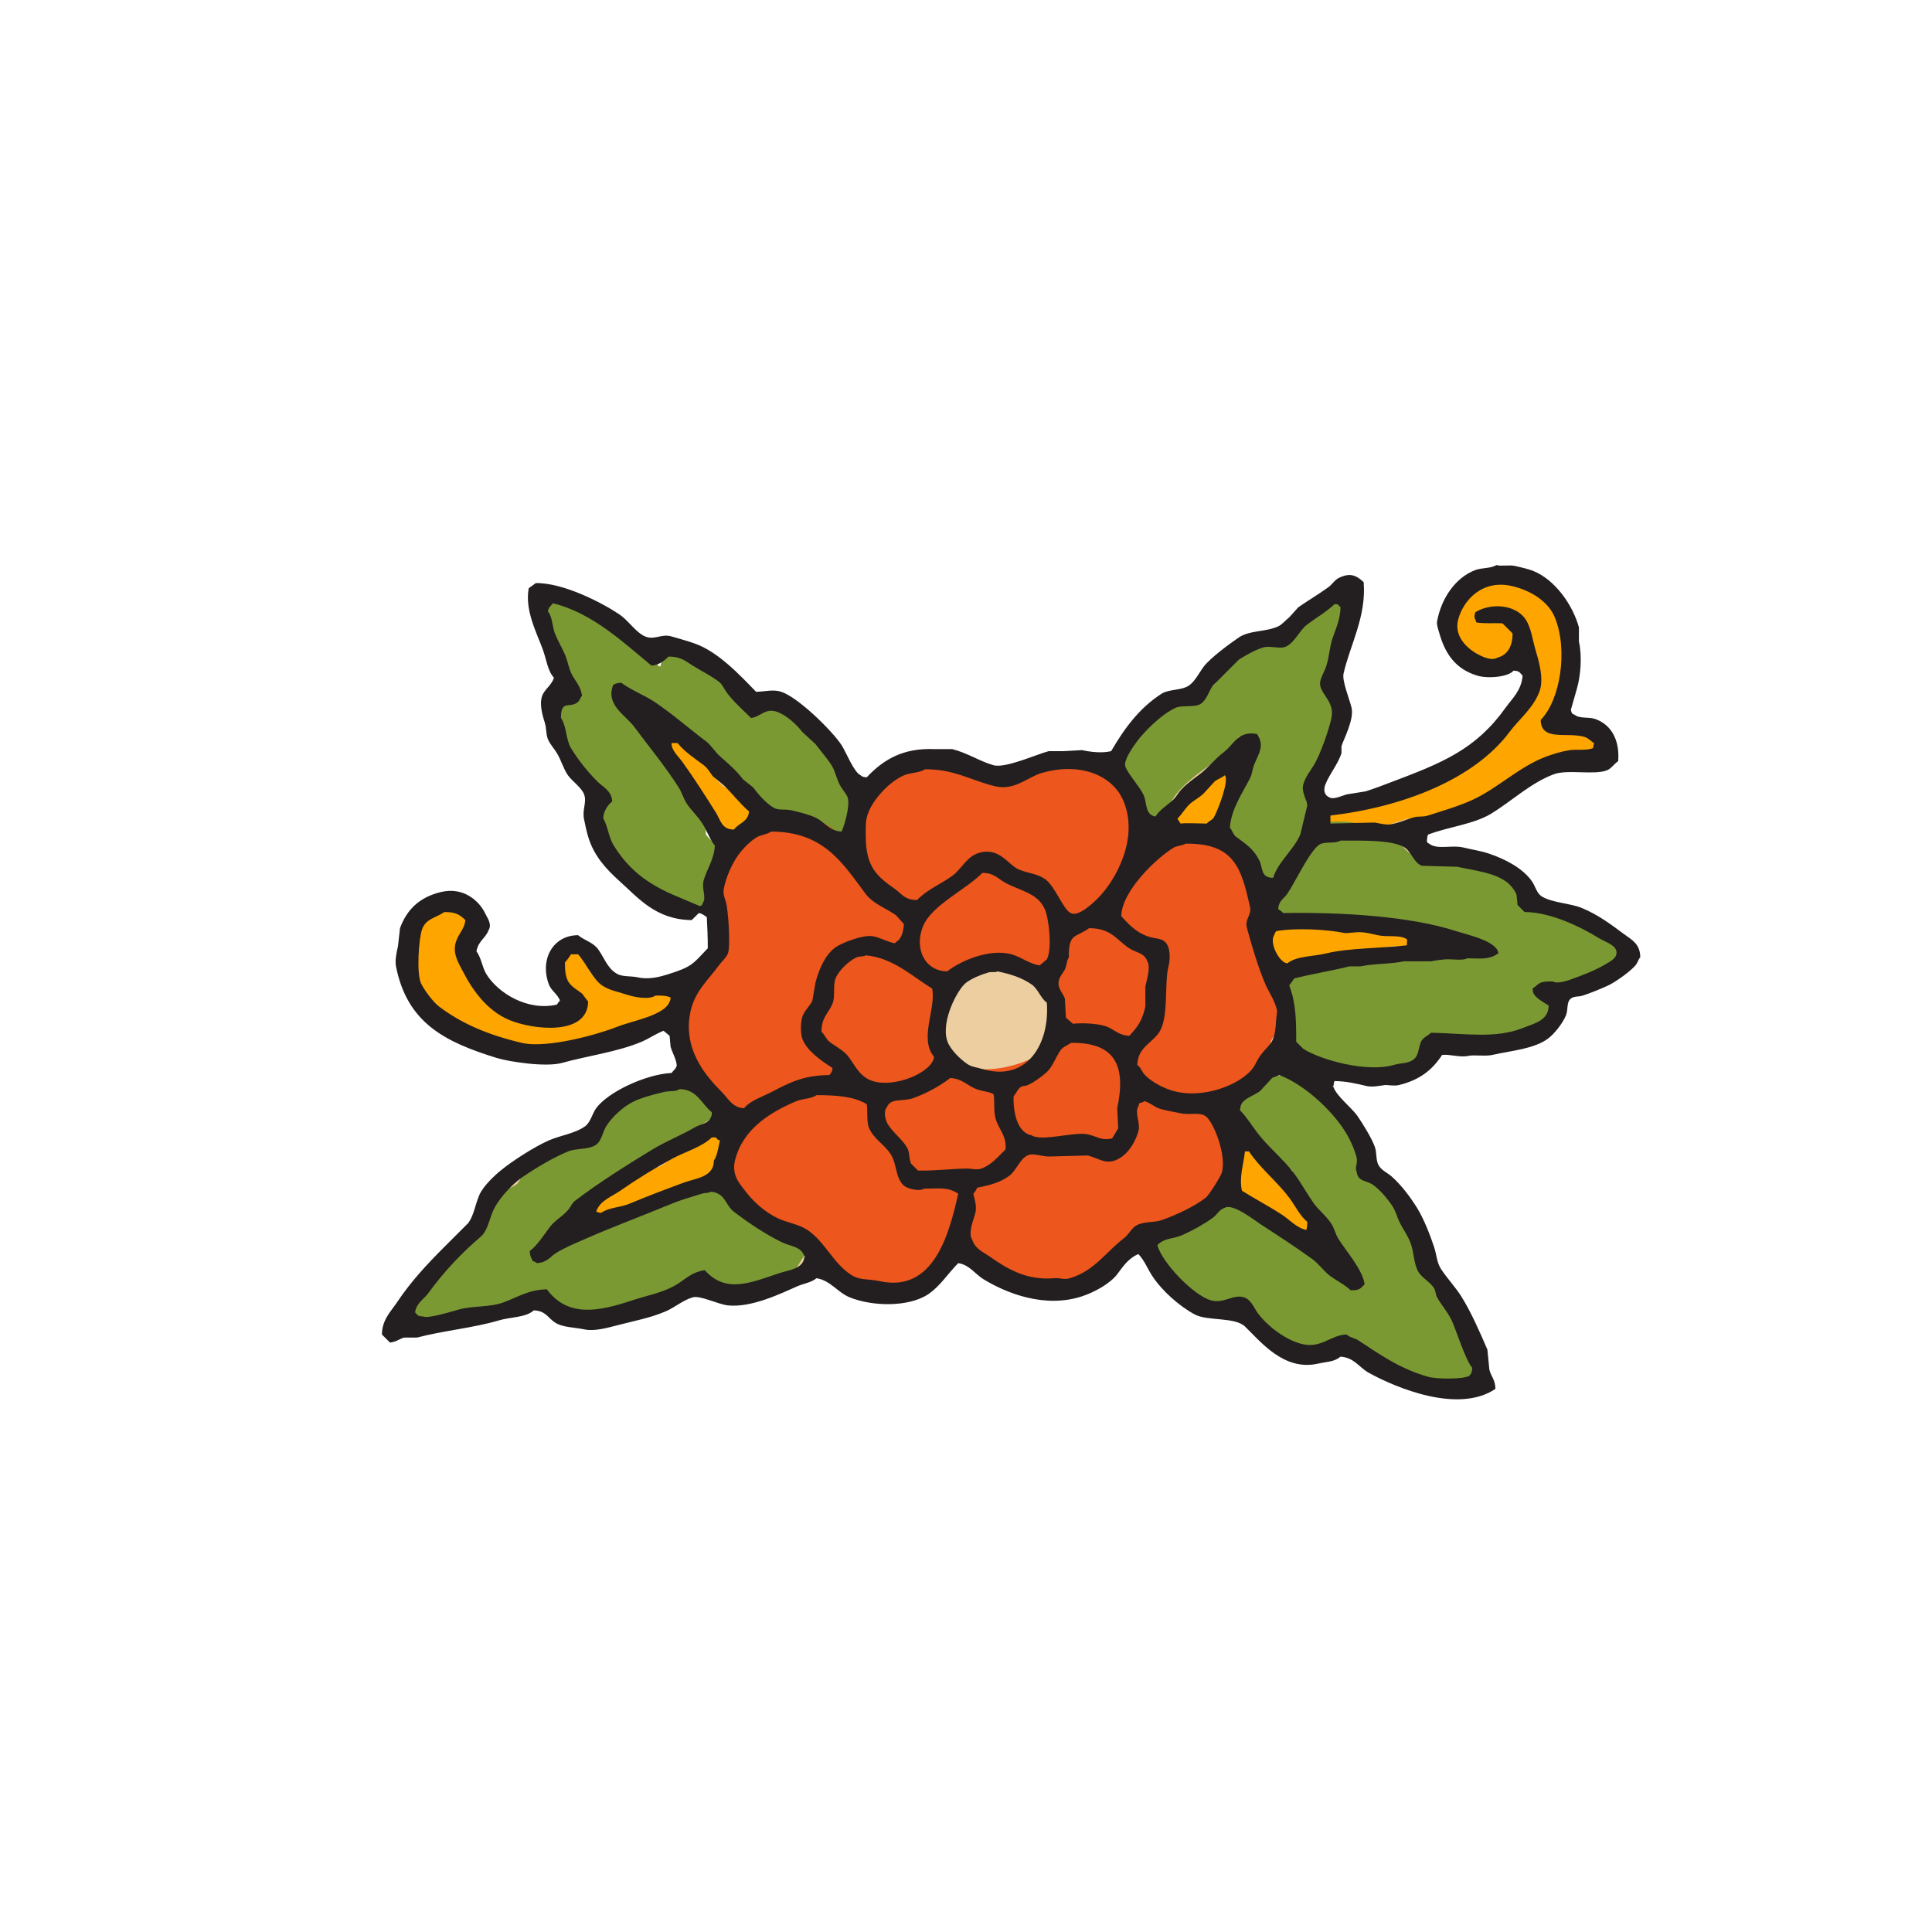 <?xml version="1.0" encoding="UTF-8"?>
<svg version="1.1" viewBox="0 0 128 128" xml:space="preserve" xmlns="http://www.w3.org/2000/svg" xmlns:cc="http://creativecommons.org/ns#" xmlns:dc="http://purl.org/dc/elements/1.1/" xmlns:rdf="http://www.w3.org/1999/02/22-rdf-syntax-ns#"><g transform="translate(-8.209 -9.907)"><g transform="matrix(3.377 0 0 -3.377 -605.87 128.78)"><g transform="translate(194.66 22.341)"><path d="m0 0c-0.032 0.036-0.067 0.073-0.107 0.112l0.072-0.03 0.035 0.024zm-1.708-0.737c-0.029 0-0.063 2e-3 -0.102 7e-3l-0.053 5e-3c0.044 0.039 0.089 0.096 0.118 0.188 0.015-0.023 0.029-0.044 0.043-0.064 0.031-0.046 0.058-0.086 0.08-0.129-0.029-5e-3 -0.056-7e-3 -0.086-7e-3m3.63-0.241 0.091 0.033-8e-3 -0.013c-0.02-0.032-0.033-0.054-0.052-0.069-0.01 0.016-0.02 0.033-0.031 0.049m0.839-0.106c-0.116 0.076-0.24 0.139-0.368 0.18 0.12-0.026 0.243-0.085 0.368-0.18m0.763-0.763c-0.026 0.037-0.056 0.076-0.088 0.117 0.011-7e-3 0.022-0.014 0.026-0.019 0.022-0.031 0.043-0.064 0.062-0.098m0.457-0.866c-0.046 0.037-0.079 0.102-0.108 0.181 0.015-0.023 0.03-0.046 0.047-0.069l0.103-0.143zm-5.112 0.023c0.041-0.039 0.079-0.078 0.111-0.119-0.025-0.016-0.052-0.032-0.084-0.047l-0.038-0.02zm0.11-0.914c-0.059 0.116-0.107 0.227-0.144 0.331l2e-3 0.042c0.049-0.14 0.096-0.263 0.142-0.373m1.663-1.377c-0.193 8e-3 -0.375 0.063-0.546 0.149 0.115-0.042 0.239-0.071 0.355-0.101 0.065-0.014 0.132-0.031 0.191-0.048m15.379-9.373c-0.053 0-0.108 2e-3 -0.16 5e-3 -0.055 3e-3 -0.108 5e-3 -0.156 5e-3 -0.033 0-0.063-1e-3 -0.092-3e-3 -0.035-4e-3 -0.071-5e-3 -0.108-5e-3 -0.655 0-1.501 0.453-1.796 0.764l-0.087 0.092-0.121-0.037c-0.101-0.03-0.175-0.08-0.234-0.121-0.03-0.022-0.059-0.041-0.078-0.048-0.073-0.028-0.153-0.043-0.239-0.043-0.527 0-1.133 0.524-1.323 0.818l-0.073 0.114-0.133-0.023c-0.063-0.011-0.126-0.016-0.189-0.016-0.383 0-0.768 0.196-1.143 0.581-0.043 0.044-0.084 0.135-0.123 0.222-0.095 0.21-0.225 0.496-0.564 0.53l-0.225 0.023v-0.248c-0.119-0.085-0.218-0.184-0.314-0.28-0.131-0.132-0.256-0.256-0.424-0.335-0.172-0.082-0.367-0.123-0.577-0.123-0.508 0-1.025 0.241-1.369 0.443-0.04 0.023-0.087 0.07-0.135 0.119-0.075 0.076-0.16 0.162-0.274 0.218l-0.295 0.141v-0.238c-0.091-0.068-0.124-0.152-0.149-0.214-0.013-0.033-0.023-0.057-0.04-0.081-0.063-0.084-0.414-0.35-0.527-0.388-0.094-0.033-0.228-0.049-0.388-0.049-0.355 0-0.765 0.084-0.954 0.195-0.031 0.019-0.069 0.061-0.109 0.106-0.079 0.087-0.177 0.198-0.332 0.244l-0.137 0.04-0.086-0.115c-0.107-0.143-0.8-0.333-1.061-0.404-0.101-0.028-0.189-0.053-0.253-0.072h-0.494c-0.042 0.016-0.076 0.035-0.115 0.057-0.087 0.047-0.196 0.107-0.371 0.107h-0.082l-0.067-0.056c-0.208-0.197-1.193-0.581-1.687-0.581-0.041 0-0.078 3e-3 -0.106 8e-3 -0.036 7e-3 -0.071 0.011-0.109 0.011-0.065 0-0.121-0.011-0.172-0.02-0.041-7e-3 -0.075-0.013-0.108-0.013-0.025 0-0.047 4e-3 -0.072 0.013-0.046 0.018-0.137 0.091-0.209 0.151-0.128 0.104-0.262 0.213-0.402 0.25l-0.125 0.033-0.084-0.098c-0.073-0.086-0.236-0.107-0.423-0.132-0.119-0.015-0.242-0.032-0.365-0.067-0.178-0.051-0.436-0.102-0.684-0.151-0.227-0.045-0.463-0.091-0.642-0.139l-0.507-0.033-0.032-0.014c-9e-3 -4e-3 -0.017-8e-3 -0.026-0.012 0.079 0.105 0.162 0.243 0.255 0.397 0.142 0.235 0.406 0.675 0.55 0.704l0.164 0.034v0.16c0.213 0.163 0.405 0.391 0.564 0.578l0.021 0.025c2e-3 1e-3 5e-3 2e-3 8e-3 3e-3 0.051 0.019 0.117 0.044 0.161 0.109l0.035 0.052v0.157l0.132 0.099v0.256c0.018 0.035 0.053 0.089 0.087 0.136 7e-3 0 0.013-1e-3 0.015-1e-3l0.109-9e-3 0.071 0.084c0.38 0.461 1.002 0.83 1.663 0.982l0.102 0.023 0.041 0.097c0.246 0.574 0.882 0.951 1.623 0.96l0.225 3e-3 -0.023 0.225c-0.018 0.166-0.076 0.3-0.123 0.409-0.02 0.044-0.037 0.085-0.051 0.125-0.013 0.04-0.011 0.051-5e-3 0.086 0.013 0.078 0.022 0.164-0.034 0.294l-0.092 0.214-0.201-0.118c-0.701-0.41-1.566-0.645-2.372-0.645-0.933 0-1.729 0.308-2.24 0.87-0.252 0.275-0.523 0.724-0.38 1.291 0.035 0.143 0.11 0.438 0.223 0.579 7e-3 8e-3 0.017 0.015 0.044 0.029 0.039 0.023 0.092 0.053 0.143 0.109 0.08 0.018 0.14 0.047 0.187 0.068 0.019 9e-3 0.037 0.018 0.054 0.023 0.041 0.013 0.086 0.019 0.133 0.019 0.265 0 0.562-0.206 0.636-0.498-0.224-0.16-0.258-0.427-0.278-0.582l-0.015-0.118 0.095-0.072c0.032-0.023 0.037-0.035 0.056-0.109 0.016-0.055 0.037-0.133 0.085-0.221 0.334-0.609 1.315-0.691 1.723-0.698l0.209-4e-3v0.41l-0.122 0.053c-0.115 0.051-0.238 0.185-0.24 0.406l-1e-3 0.059-0.031 0.05c-0.023 0.036-0.011 0.115 0.03 0.191 0.068 0.124 0.191 0.215 0.292 0.216l0.062 1e-3 0.021 0.015 0.018-6e-3c0.092-0.028 0.212-0.102 0.26-0.149l0.031-0.217 0.021-0.035c0.069-0.12 0.191-0.191 0.298-0.253 0.049-0.03 0.105-0.062 0.13-0.086l0.057-0.056 0.08-3e-3c0.086-3e-3 0.172-4e-3 0.257-4e-3 0.583 0 1.288 0.068 1.575 0.607l0.024 0.045c0.033 0.047 0.07 0.12 0.067 0.223-6e-3 0.138-0.048 0.35-0.086 0.537l-0.01 0.053 0.033 0.235-9e-3 0.04c-0.01 0.04-0.026 0.079-0.041 0.118-0.029 0.068-0.042 0.103-0.025 0.178 0.036 0.154 0.11 0.314 0.182 0.469 0.024 0.052 0.048 0.105 0.07 0.155l0.061 0.14-0.117 0.099c-0.036 0.031-0.117 0.133-0.157 0.195v0.174l-0.038 0.053c-0.046 0.065-0.113 0.1-0.173 0.131-0.014 8e-3 -0.03 0.016-0.043 0.024-0.051 0.064-0.084 0.145-0.121 0.239-0.029 0.076-0.063 0.162-0.113 0.248-0.184 0.321-0.456 0.633-0.695 0.907-0.063 0.072-0.123 0.141-0.182 0.209-6e-3 9e-3 -0.018 0.041-0.025 0.064-0.021 0.058-0.049 0.139-0.115 0.208-0.055 0.059-0.117 0.113-0.175 0.164-0.071 0.062-0.139 0.122-0.192 0.185 1e-3 0.023 2e-3 0.047 3e-3 0.072 0.118-0.087 0.276-0.165 0.421-0.236 0.06-0.029 0.114-0.056 0.155-0.079 9e-3 -8e-3 0.036-0.048 0.054-0.074 0.043-0.064 0.091-0.136 0.168-0.184l0.05-0.031h0.127c0.036-0.032 0.077-0.081 0.117-0.129 0.055-0.067 0.112-0.136 0.181-0.189 0.09-0.07 0.183-0.134 0.273-0.196 0.184-0.127 0.357-0.248 0.486-0.4 0.031-0.035 0.067-0.08 0.107-0.131 0.334-0.414 0.659-0.791 0.96-0.858l0.078-0.017 0.069 0.039c0.014 9e-3 0.033 0.013 0.059 0.013 0.178 0 0.476-0.19 0.694-0.33 0.109-0.07 0.213-0.136 0.302-0.181l0.308-0.155-0.01 0.345c-0.01 0.302 0.017 0.401 0.103 0.548l0.092 0.156-0.012 9e-3 0.145 0.22c0.223 0.341 0.714 0.57 1.221 0.57 0.183 0 0.358-0.032 0.505-0.089 0.063-0.025 0.129-0.039 0.194-0.053 0.138-0.029 0.225-0.052 0.259-0.116l0.082-0.151 0.163 0.052c0.605 0.194 1.12 0.304 1.666 0.353 0.043 0 0.138-0.026 0.216-0.047 0.114-0.03 0.23-0.063 0.33-0.063 0.053 0 0.1 9e-3 0.142 0.028l0.048 0.02 0.032 0.042c0.027 0.034 0.04 0.069 0.048 0.1l0.182 0.06-0.053 0.159 0.08 0.063 0.019 0.03c0.195 0.315 0.382 0.532 0.607 0.701 0.045 0.035 0.124 0.042 0.217 0.052 0.116 0.012 0.248 0.026 0.38 0.095s0.201 0.208 0.261 0.33c0.023 0.045 0.048 0.096 0.067 0.118 0.032 0.039 0.214 0.21 0.303 0.284h0.172l0.166 0.25c0.127 0.068 0.325 0.118 0.439 0.146h0.329l0.05 0.029c0.06 0.037 0.109 0.103 0.196 0.224 0.028 0.041 0.077 0.108 0.095 0.126 0.084 0.068 0.186 0.126 0.295 0.186 0.105 0.06 0.213 0.12 0.318 0.199 0.059 0.044 0.105 0.099 0.145 0.148 0.045 0.054 0.087 0.103 0.129 0.118 0.044 0.016 0.086 0.021 0.136 0.026 6e-3 1e-3 0.013 1e-3 0.02 2e-3 1e-3 -2e-3 3e-3 -3e-3 4e-3 -5e-3 7e-3 -9e-3 0.012-0.016 0.016-0.023-0.024-0.091-0.029-0.191-0.036-0.305-7e-3 -0.123-0.014-0.25-0.045-0.369-0.039-0.146-0.094-0.299-0.147-0.446-0.087-0.237-0.168-0.462-0.188-0.672-0.013-0.14 0.05-0.268 0.113-0.394 0.042-0.087 0.095-0.196 0.086-0.249-5e-3 -0.032-0.017-0.063-0.031-0.099-0.026-0.069-0.058-0.157-0.054-0.271-0.027-0.016-0.053-0.039-0.077-0.071-0.077-0.107-0.069-0.209-0.046-0.283-0.037-0.059-0.041-0.12-0.035-0.172-0.029-0.053-0.064-0.107-0.1-0.165-0.099-0.155-0.211-0.331-0.248-0.551l-0.021-0.118 0.093-0.076c4e-3 -3e-3 6e-3 -5e-3 0.017-0.02 0.023-0.032 0.062-0.088 0.147-0.133l0.126-0.067 0.107 0.094c0.087 0.076 0.31 0.11 0.506 0.141 0.179 0.027 0.364 0.055 0.521 0.119l0.058 0.023c0.934 0.375 1.741 0.698 2.302 1.496 0.042 0.059 0.087 0.11 0.134 0.163 0.155 0.174 0.33 0.371 0.331 0.81l1e-3 0.086-0.215 0.214-0.141-0.097c-0.174-0.12-0.353-0.181-0.53-0.181-0.296 0-0.558 0.173-0.684 0.452-0.147 0.322-0.073 0.687 0.203 1.003 0.016 0.019 0.034 0.039 0.052 0.061 0.069 0.081 0.154 0.183 0.227 0.211 0.112 0.042 0.244 0.063 0.394 0.063 0.436 0 0.89-0.187 1.039-0.363v-0.125l0.031-0.05c0.049-0.08 0.127-0.116 0.184-0.141 8e-3 -4e-3 0.016-7e-3 0.023-0.01 0.039-0.081 0.091-0.238 0.12-0.345l-0.032-0.226 8e-3 -0.036c0.011-0.054 0.037-0.104 0.062-0.153 0.012-0.023 0.032-0.063 0.036-0.078 0.046-0.206-0.103-0.64-0.183-0.872-0.081-0.236-0.109-0.316-0.069-0.413l0.028-0.066 0.062-0.035c0.123-0.067 0.261-0.075 0.394-0.084 0.184-0.01 0.275-0.023 0.314-0.096l0.011-0.021 0.016-0.016c0.088-0.103 0.133-0.225 0.144-0.401-0.016-0.015-0.028-0.03-0.039-0.043-9e-3 -0.01-0.021-0.023-0.025-0.027 0 0-0.022-0.01-0.095-0.011l-0.053-2e-3 -0.046-0.026c-0.021-0.013-0.07-0.028-0.179-0.028-0.064 0-0.13 5e-3 -0.196 9e-3 -0.075 5e-3 -0.15 0.01-0.22 0.01-0.119 0-0.209-0.013-0.289-0.04-0.3-0.103-0.583-0.309-0.858-0.508-0.257-0.186-0.521-0.379-0.792-0.481-0.068-0.026-0.187-0.047-0.302-0.069-0.296-0.054-0.6-0.111-0.722-0.313l-0.084-0.138 0.367-0.367 0.12 0.039c0.06 0.019 0.137 0.028 0.228 0.028 0.467 0 1.146-0.256 1.358-0.423 0.039-0.03 0.082-0.099 0.124-0.167 0.023-0.036 0.047-0.074 0.072-0.11-4e-3 -0.015-7e-3 -0.034-0.01-0.057l-0.033-0.236 0.238 1e-3c0.533 0 1.593-0.512 1.858-0.934-0.027-0.039-0.05-0.078-0.069-0.113-0.01-0.016-0.023-0.037-0.035-0.055h-0.111l-0.054-0.038c-0.055-0.041-0.11-0.09-0.164-0.138-0.063-0.058-0.129-0.116-0.183-0.15-0.063-0.037-0.159-0.051-0.261-0.066-0.139-0.021-0.296-0.044-0.436-0.134l-0.038-0.025-0.024-0.038c-0.062-0.098-0.102-0.257-0.133-0.431h-0.092l-0.045-0.226c-0.068-0.035-0.13-0.077-0.191-0.118-0.078-0.052-0.151-0.102-0.223-0.128-0.237-0.084-0.522-0.122-0.896-0.122-0.247 0-0.497 0.017-0.739 0.034l-0.181 0.011-0.052-0.145c-0.127-0.352-0.357-0.495-0.797-0.495-0.188 0-0.391 0.024-0.605 0.051-0.188 0.023-0.382 0.047-0.568 0.053l-0.213 7e-3v-0.375l0.075-0.062c0.464-0.382 0.761-0.896 0.883-1.525l0.024-0.127 0.125-0.033c0.318-0.084 0.833-0.961 0.99-1.482l-0.032-0.131 0.015-0.053c0.04-0.142 0.152-0.261 0.251-0.366 0.042-0.044 0.085-0.089 0.105-0.12 0.127-0.19 0.362-0.556 0.508-0.889l0.06-0.135c0.052-0.114 0.101-0.223 0.132-0.311 0.017-0.047 0.011-0.146 6e-3 -0.217-8e-3 -0.129-0.014-0.25 0.066-0.343 1e-3 -1e-3 2e-3 -3e-3 3e-3 -3e-3l-0.032-0.023c-0.023-0.016-0.08-0.036-0.216-0.036" fill="#eccea0" fill-rule="evenodd"/></g><g transform="translate(212.3 20.88)"><path d="m0 0h-0.032c0.01 0.352 0.13 0.46 0.197 0.724v0.591c0.15 0.577-0.058 1.164-0.428 1.414-0.178 0.122-0.356 0.082-0.591 0.165-0.159 0.055-0.25 0.158-0.495 0.165-0.038-0.027-0.054-0.027-0.13-0.034-0.211-0.194-0.376-0.294-0.461-0.625-0.12-0.465 0.455-1.188 0.756-1.052 0.279 0.02 0.433 0.215 0.428 0.526l0.032-0.032c0.279-0.127 0.056-1.041 0.231-1.283-0.053-0.277-0.357-0.422-0.527-0.592-0.566-0.567-1.082-0.916-1.973-1.185-0.416-0.076-0.833-0.153-1.249-0.229-0.248 1e-3 -0.247-0.052-0.362-0.165 0.026-0.167 0.091-0.188 0.164-0.296 0.729-0.164 0.983-0.023 1.579 0.164 0.153 0.012 0.306 0.022 0.461 0.033 0.171 0.049 0.394 0.151 0.558 0.197 0.121 0.011 0.241 0.023 0.363 0.034 0.167 0.073 0.303 0.291 0.459 0.361h0.264c0.121 0.04 0.342 0.124 0.46 0.197 0.109 0.068 0.221 0.246 0.329 0.297 0.213 0.099 0.522-0.023 0.691 0.099 0.252 0.096 0.124 0.332 0.033 0.493-0.175 0.074-0.563 0.173-0.757 0.033" fill="#ffa500" fill-rule="evenodd"/></g><g transform="translate(196.28 19.761)"><path d="m0 0c-0.112 0.032-0.133-0.069-0.23 0-0.183 0.132-0.325 0.379-0.46 0.56-0.176 0.164-0.352 0.329-0.527 0.493-0.098 0.103-0.108 0.209-0.263 0.263-0.042 0.029-0.082 0.031-0.165 0.033-0.034-0.027-7e-3 -0.012-0.065-0.033-0.012-0.077-0.022-0.154-0.033-0.23 0.348-0.324 0.639-0.727 0.921-1.118 0.044-0.033 0.088-0.067 0.132-0.099-0.012-0.066-0.023-0.132-0.034-0.197 0.067-0.23 0.307-0.434 0.428-0.625 0.165-2e-3 0.602-0.035 0.658 0 0.09 0.044 0.074 0.087 0.164 0.131-4e-3 0.284-0.091 0.416-0.23 0.559-0.074 0.076-0.188 0.233-0.296 0.263" fill="#ffa500" fill-rule="evenodd"/></g><g transform="translate(206.22 20.09)"><path d="m0 0c-0.011 0.033-0.021 0.066-0.032 0.099-0.077 0.01-0.154 0.022-0.231 0.033-0.05-0.034-0.134-0.035-0.23-0.033-0.263-0.26-1.227-0.995-0.822-1.448 0.165 0.022 0.253 0.09 0.295 0.231 0.08-0.043 0.098-0.117 0.132-0.197 0.057-0.022 0.033-7e-3 0.066-0.034 0.446 1e-3 0.566 0.619 0.723 0.921 0.053 0.102 0.2 0.276 0.099 0.428" fill="#ffa500" fill-rule="evenodd"/></g><g transform="translate(193.59 14.926)"><path d="m0 0c0.132-0.011 0.264-0.021 0.395-0.032 0.066 0.065 0.131 0.131 0.198 0.197 0.121 0.063 0.231 0.018 0.361 0.065 0.227 0.085 0.438 0.241 0.625 0.363 3e-3 0.101 0.02 0.133 0 0.164-0.023 0.123-0.049 0.116-0.099 0.197-0.225 0.043-0.884-0.044-1.052-0.164-0.117 0.042-0.48 0.274-0.559 0.361-0.122 0.134-0.105 0.364-0.264 0.461-0.074 0.046-0.254 0.049-0.329 0-0.334-0.219 0.28-1.004 0.296-1.283-1.185-8e-3 -1.652 0.346-2.104 1.053-0.052 0.076 0.099 0.58 0.065 0.723-0.058 0.253-0.39 0.432-0.558 0.592-0.142-5e-3 -0.257-0.025-0.329-0.098-0.122-0.122-0.071-0.3-0.132-0.494-0.1-0.316-0.41-1.038-0.164-1.48 0.131-0.237 0.402-0.08 0.625-0.197 0.12-0.131 0.241-0.263 0.361-0.395 0.177-0.127 0.263-0.054 0.493-0.132 0.179-0.059 0.379-0.207 0.593-0.262 0.372-0.097 0.636 0.101 0.822 0.164h0.328c0.118 0.039 0.292 0.171 0.428 0.197" fill="#ffa500" fill-rule="evenodd"/></g><g transform="translate(208.48 16.998)"><path d="m0 0c-0.164-0.031-0.452 0.035-0.592 0.066-0.307 0.068-0.717-0.015-0.986 0.033-0.064-0.048-0.168-0.094-0.231-0.131-0.034-0.171-0.014-0.348 0-0.527 0.069-0.069 0.147-0.181 0.198-0.263 0.219-7e-3 0.306 0.08 0.526 0.132 0.241 0.01 0.482 0.021 0.724 0.033 0.109 0.032 0.218 0.065 0.329 0.098 0.011 0.033 0.021 0.066 0.032 0.099h0.428c0.022 0.022 0.044 0.044 0.066 0.065 0.453 0.134 0.928-0.164 1.282 0.066 0.011 0.012 0.023 0.022 0.034 0.033-0.335 0.092-0.644 0.275-1.02 0.362-0.256 0.059-0.589-0.027-0.79-0.066" fill="#ffa500" fill-rule="evenodd"/></g><g transform="translate(195.85 13.084)"><path d="m0 0c-0.064-0.06-0.151-0.047-0.23-0.099-0.259-0.17-0.497-0.444-0.756-0.625-0.137-0.094-0.315-0.108-0.461-0.197-0.137-0.083-0.291-0.214-0.428-0.296-0.131-0.044-0.263-0.088-0.395-0.132-0.237-0.142-0.461-0.347-0.69-0.493 3e-3 -0.147 0.021-0.179 0.065-0.262 0.58 0.012 0.904 0.417 1.349 0.558h0.526c0.313 0.069 0.708 0.118 0.921 0.297 0.226 0.187 0.21 0.689 0.395 0.921-5e-3 0.16-0.033 0.186-0.066 0.296-0.077 0.011-0.153 0.021-0.23 0.032" fill="#ffa500" fill-rule="evenodd"/></g><g transform="translate(207.76 10.914)"><path d="m0 0c7e-3 0.075 0.055 0.203 0 0.296-0.116 0.198-0.356 0.345-0.493 0.525-0.247 0.329-0.522 0.618-0.756 0.954-0.088 0.125-0.27 0.163-0.362 0.296h-0.231c-0.158-0.28-6e-3 -0.671 0-1.085 0.093-0.086 0.208-0.326 0.329-0.362 0.096-0.028 0.204 0.038 0.329-0.032 0.11-0.063 0.186-0.227 0.263-0.329 0.231-0.231 0.461-0.461 0.692-0.691 0.431 0.039 0.209 0.205 0.229 0.428" fill="#ffa500" fill-rule="evenodd"/></g><g transform="translate(197.86 20.682)"><path d="m0 0-0.724 0.691c-0.246-6e-3 -0.274-0.084-0.427-0.165-0.09 0.137-0.211 0.191-0.329 0.296-0.198 0.209-0.395 0.417-0.592 0.625-0.213 0.161-0.464 0.31-0.658 0.494-0.077-7e-3 -0.093-6e-3 -0.132-0.033-0.2-0.068-0.164-0.306-0.198-0.461h-0.032c-0.271 0.391-0.833 0.639-1.217 0.921-0.167 0.123-0.319 0.357-0.526 0.428-0.08 0.054-0.517 1e-3 -0.56-0.032-0.033-0.023-0.065-0.044-0.098-0.067 0.038-0.491 0.508-1.109 0.625-1.578 0 0-0.183-0.306-0.263-0.362 3e-3 -0.137 0.056-0.236 0.066-0.296 0.021-0.139-0.101-0.198-0.034-0.361 0.132-0.322 0.479-0.558 0.592-0.889 0.045-0.109-0.045-0.371 0.033-0.559 0.274-0.656 0.79-1.293 1.349-1.677 0.182-0.125 0.646-0.498 0.954-0.264 0.076 0.025 0.073 0.034 0.131 0.066 0.013 0.057 0.137 1.035 0.132 1.053-0.038 0.132-0.213 0.223-0.263 0.328v0.197c-0.232 0.538-0.845 1.162-1.184 1.645-0.084 0.12-0.208 0.272-0.263 0.396-0.065 0.143-0.049 0.307-0.132 0.426v0.1c0.574-0.143 1.139-0.919 1.579-1.25 0.12-0.091 0.481-0.234 0.559-0.329 0.168-0.206 0.498-0.717 0.723-0.822 0.237-0.111 0.479-0.096 0.724-0.198 0.081-0.034 0.184-0.13 0.264-0.165 0.115-0.05 0.262-0.119 0.361-0.065 0.089 0.03 0.097 0.056 0.165 0.098v0.198h0.099c0.132 0.31-0.06 0.597-0.198 0.822-0.176 0.287-0.331 0.529-0.526 0.789" fill="#7b9933" fill-rule="evenodd"/></g><g transform="translate(212.17 17.426)"><path d="m0 0c-0.172 0.038-0.25-0.082-0.428-0.099v0.329c-0.338 0.338-0.776 0.59-1.316 0.724-0.092 0.023-0.223-0.027-0.263-0.033-0.208 0.033-0.417 0.066-0.625 0.099-0.112 0.045-0.199 0.196-0.296 0.263-0.166 0.116-0.4 0.225-0.592 0.296-0.253 0.094-0.883 0.127-1.085-0.033h-0.033c0.034 0.184 0.15 0.414-0.066 0.493 0.038 0.351 0.352 0.729 0.461 1.053 0.021 0.153 0.044 0.306 0.065 0.461 0.03 0.039 0.139 0.049 0.164 0.098 0.084 0.162 0.022 0.442-0.032 0.559-0.061 0.021-0.129 0.033-0.23 0.033-0.101 0.631 0.641 1.21 0.262 1.809h-0.262c-0.12-0.11-0.242-0.219-0.362-0.329-0.13-0.172-0.226-0.395-0.395-0.526-0.131-0.075-0.56 0.075-0.789-0.066-0.164-0.153-0.329-0.307-0.493-0.46-0.084-0.116-0.118-0.278-0.231-0.362-0.1-0.075-0.404-0.294-0.493-0.33-0.28-0.107-0.537-0.104-0.757-0.262-0.213-0.154-0.226-0.382-0.361-0.625-0.072-0.128-0.387-0.102-0.296-0.395 0.041-0.134 0.231-0.163 0.296-0.263 0.115-0.18 0.05-0.42 0.132-0.559 2e-3 -0.207 0.037-0.198 0.13-0.296 0.366 0.051 0.449 0.355 0.625 0.592 0.334 0.447 0.94 0.677 1.25 1.151 0.125-0.046 0.116-0.104 0.263-0.132-0.133-0.263-0.263-0.585-0.361-0.887-0.022-0.143-0.044-0.285-0.066-0.428-0.039-0.119-0.222-0.195-0.165-0.395 0.073-0.248 0.37-0.333 0.494-0.526 0.168-0.263 0.046-0.397 0.296-0.658 0.336 6e-3 0.219 0.1 0.329 0.329 0.044 0.092 0.173 0.162 0.23 0.264h0.065c-0.089-0.28-0.326-0.575-0.525-0.757 3e-3 -0.083 4e-3 -0.122 0.032-0.165 0.201-0.488 0.99-0.092 1.546-0.23l1.283-0.296c0.059 0.015 0.137 0.107 0.198 0.131 0.16-0.155 0.803-0.366 1.085-0.394-0.25-0.16-0.575 5e-3 -0.888-0.066-0.702-0.158-2.022 0.02-2.631-0.23-0.121-0.12-0.242-0.241-0.362-0.362 2e-3 -0.232 0.082-0.211 0.132-0.329 0.086-0.207-0.012-0.597 0.098-0.822 0.157-0.324 1.15-0.657 1.677-0.559 0.228 0.042 0.317-0.139 0.461-0.066 0.193 0.022 0.236 0.115 0.362 0.197 0.036 0.138 0.07 0.254 0.066 0.46 0.882-0.07 1.632-0.164 2.269 0.297 0.19 0.137 0.193 0.364 0.329 0.559 0.137 0.249 1.548 0.407 1.249 0.921-0.081 0.234-1.151 0.758-1.446 0.822" fill="#7b9933" fill-rule="evenodd"/></g><g transform="translate(210.06 9.927)"><path d="m0 0c-0.068 0.132-0.083 0.271-0.164 0.395-0.056 0.054-0.11 0.11-0.165 0.165-0.291 0.633-0.427 1.245-1.02 1.578 7e-3 0.526-0.57 1.621-0.855 1.809-0.078 0.051-0.176 0.018-0.263 0.066-0.058 0.032-0.122 0.139-0.197 0.164-0.122 0.04-0.609-0.022-0.625-0.032-0.231 0.01-0.341 5e-3 -0.395-0.166-0.032-0.045-0.033-0.107-0.033-0.197-0.182-0.017-0.169-0.072-0.262-0.164 0.041-0.452 0.412-0.605 0.625-0.888 0.074-0.099 0.127-0.261 0.229-0.329 0.08-0.052 0.216-0.016 0.264-0.098 0.01-0.077 0.021-0.155 0.032-0.231 0.093-0.218 0.275-0.429 0.395-0.625 0.2-0.326 0.336-0.816 0.625-1.052v-0.066c-0.549 0.364-1.674 1.513-2.566 1.316-0.277-0.062-0.506-0.244-0.723-0.362-0.118-0.064-0.302-0.018-0.395-0.098-0.15-0.075-0.194-0.401-0.296-0.527 0.061-0.456 0.85-0.802 1.151-1.086 0.238-6e-3 0.31 0.027 0.395 0.165 0.076-8e-3 0.093-7e-3 0.132-0.033h0.262c0.067-0.109 0.132-0.22 0.198-0.329 0.235-0.251 1.208-0.927 1.612-0.361 0.506-0.032 0.83-0.424 1.184-0.625 0.075-0.043 0.168 7e-3 0.263-0.034 0.115-0.048 0.523-0.303 0.625-0.394 0.282 7e-3 0.242 0.126 0.395 0.197 1e-3 0 0.239-0.064 0.329-0.065 0.087 0.065 0.175 0.131 0.263 0.197-0.042 0.378-0.404 0.558-0.559 0.855-0.154 0.293-0.315 0.575-0.461 0.855" fill="#7b9933" fill-rule="evenodd"/></g><g transform="translate(196.81 11.045)"><path d="m0 0c-0.256 0.168-0.622 0.648-0.855 0.889-0.414-0.014-0.528-0.214-0.855-0.297h-0.362c-0.443-0.11-1.599-0.472-1.875-0.723h-0.032c0.069 0.133 0.201 0.238 0.262 0.361 0.046 0.091 0.019 0.231 0.033 0.263 0.174 0.228 0.515 0.365 0.756 0.527 0.66 0.442 1.379 0.863 2.073 1.283-0.043 0.211-0.107 0.288-0.198 0.427-0.582 0.14-1.29 0.16-1.743-0.165-0.077-0.054-0.099-0.164-0.164-0.229-0.178-0.177-0.354-0.234-0.394-0.56-0.455-0.117-0.958-0.29-1.317-0.591-0.074-0.064-0.084-0.203-0.164-0.264-0.102-0.077-0.219-0.089-0.329-0.164-0.213-0.147-0.453-0.617-0.493-0.921-0.431-0.072-1.064-1.137-1.382-1.447 0.02-0.127 0.051-0.147 0.099-0.231 0.221 8e-3 0.216 0.099 0.362 0.132 0.077-0.061 0.206-0.152 0.394-0.099 0.155 0.043 0.353 0.201 0.494 0.231 0.151 0.032 0.23-0.168 0.461-0.099 0.128 0.038 0.224 0.168 0.329 0.23 0.201 0.12 0.449 0.125 0.624 0.263 0.18-0.094 0.212-0.35 0.427-0.427 0.645-0.231 1.632 0.289 2.039 0.46 0.167 0.07 0.371 0.056 0.495 0.165 0.088-0.087 0.134-0.215 0.262-0.264 0.409-0.156 1.366 0.261 1.612 0.428 0.15 0.102 0.197 0.355 0.362 0.427-0.109 0.081-0.416 0.25-0.526 0.296-0.134 0.057-0.285 0.027-0.395 0.099" fill="#7b9933" fill-rule="evenodd"/></g><g transform="translate(203.58 17.393)"><path d="m0 0h-0.164c7e-3 0.077 6e-3 0.093 0.032 0.132 0.053 0.128 0.15 0.107 0.231 0.197h0.065c-0.061-0.103-0.132-0.192-0.164-0.329m-3.224-2.894c-0.182 0.24 0.035 1.437 0.165 1.579 0.069 0.074 0.166 0.078 0.23 0.165 0.364-0.016 1.044-0.2 1.349 0 0.227-0.037 0.458-0.984 0.625-1.185-0.168-0.663-1.745-1.175-2.369-0.559m6.052 3.388c-0.193 0.518-0.793 1.149-1.578 0.855-0.386-0.144-0.578-0.483-0.889-0.691v-0.065h-0.032c0.275 1.146 0.139 2.116-0.921 2.368-0.363 0.086-0.674-0.101-0.888-0.165l-0.592-0.032c-0.028-6e-3 -0.119-0.054-0.198-0.034-0.428 0.112-0.509 0.304-1.183 0.296-0.208-0.134-0.488-0.137-0.692-0.262-0.175-0.11-0.296-0.315-0.459-0.428-0.155-0.108-0.504-0.361-0.296-0.691v-0.592h-0.034c-0.239 0.484-1.157 1.049-1.973 0.69-0.364-0.159-0.521-0.556-0.657-0.953-0.131-0.376-0.163-1.148 0.098-1.414-0.077-0.386-0.382-0.528-0.559-0.79-0.275-0.403-0.486-1.219-0.164-1.743 0.263-0.431 0.782-0.575 1.085-0.954 0.025-0.02 8e-3 -1e-3 0-0.033-0.098-0.283-0.41-0.644-0.296-1.118 0.14-0.586 0.846-1.196 1.611-1.184 0.173-0.414 0.495-0.926 0.921-1.085 0.217-0.081 0.515-0.01 0.691 0.032 0.164 0.022 0.328 0.044 0.493 0.066 0.342 0.127 0.663 0.58 0.756 0.954h0.033c0.372-0.636 1.497-1.501 2.5-0.855 0.243 0.155 0.449 0.503 0.592 0.756 0.952 2e-3 2.39 0.907 2.073 2.007-0.035 0.119-0.152 0.176-0.198 0.262-0.106 0.197-0.058 0.441-0.197 0.593 0.173 0.252 0.638 4e-3 0.888 0.164 0.175 0.113 0.368 0.399 0.427 0.625v0.296c0.069 0.166 0.275 0.296 0.33 0.493 0.099 0.366-0.49 1.169-0.592 1.448-0.126 0.34 0.02 0.866-0.1 1.184" fill="#ed561c" fill-rule="evenodd"/></g><g transform="translate(213.37 16.301)"><path d="m0 0c-0.21-0.129-0.452-0.223-0.71-0.315-0.086-0.032-0.273-0.091-0.355-0.04-0.282 4e-3 -0.246-0.035-0.395-0.138 2e-3 -0.05 3e-3 -0.073 0.02-0.099 0.028-0.08 0.223-0.192 0.295-0.236-6e-3 -0.295-0.274-0.346-0.493-0.435-0.547-0.221-1.147-0.111-1.815-0.098-0.061-0.06-0.163-0.094-0.197-0.178-0.061-0.147-0.04-0.274-0.159-0.356-0.11-0.075-0.222-0.054-0.375-0.098-0.524-0.151-1.417 0.091-1.775 0.316-0.047 0.046-0.093 0.092-0.139 0.138-1e-3 0.44-6e-3 0.765-0.137 1.105 0.032 0.046 0.065 0.092 0.098 0.138 0.339 0.087 0.745 0.152 1.085 0.237h0.217c0.257 0.056 0.606 0.045 0.849 0.099h0.533c0.071 0.016 0.218 0.035 0.296 0.039 0.123 7e-3 0.328-0.031 0.415 0.02 0.31-4e-3 0.424-0.028 0.611 0.098-0.026 0.24-0.6 0.361-0.829 0.435-0.908 0.295-2.267 0.375-3.394 0.355-0.028 0.03-0.064 0.058-0.099 0.078 0.013 0.167 0.109 0.197 0.178 0.297 0.152 0.222 0.44 0.841 0.631 0.967 0.102 0.067 0.306 0.012 0.415 0.079 0.358-2e-3 1.021 0.023 1.263-0.138 0.129-0.086 0.177-0.303 0.335-0.356 0.231-6e-3 0.461-0.013 0.691-0.019 0.369-0.081 0.709-0.111 0.967-0.296 0.069-0.05 0.171-0.167 0.198-0.257 5e-3 -0.066 0.012-0.131 0.019-0.197l0.138-0.138c0.525-3e-3 1.115-0.301 1.461-0.514 0.098-0.06 0.298-0.123 0.335-0.236 0.046-0.14-0.112-0.216-0.178-0.257m-7.104-3.69h0.079c0.219-0.329 0.552-0.592 0.79-0.908 0.108-0.145 0.214-0.362 0.354-0.473 0-0.066-5e-3 -0.117-0.019-0.159-0.18 0.033-0.336 0.206-0.474 0.296-0.257 0.17-0.535 0.312-0.789 0.474-0.059 0.261 0.032 0.516 0.059 0.77m2.033 0.276c0.062-0.117 0.127-0.272 0.158-0.395 0.027-0.112-0.043-0.201 0-0.276 0.025-0.204 0.181-0.166 0.315-0.256 0.139-0.094 0.306-0.293 0.395-0.434 0.064-0.104 0.082-0.205 0.139-0.316 0.065-0.133 0.166-0.264 0.216-0.415 0.06-0.175 0.054-0.371 0.138-0.532 0.068-0.13 0.243-0.212 0.316-0.336 0.038-0.064 0.025-0.114 0.059-0.178 0.085-0.154 0.221-0.302 0.296-0.473 0.081-0.184 0.282-0.805 0.395-0.908-5e-3 -0.082-0.018-0.116-0.059-0.158-0.1-0.069-0.63-0.07-0.81-0.019-0.549 0.155-0.944 0.437-1.361 0.71-0.078 0.051-0.171 0.058-0.236 0.119-0.328-9e-3 -0.5-0.295-0.909-0.178-0.316 0.09-0.652 0.354-0.829 0.592-0.082 0.11-0.132 0.27-0.276 0.315-0.213 0.068-0.392-0.132-0.65-0.058-0.335 0.093-0.968 0.746-1.047 1.085 0.159 0.15 0.283 0.105 0.494 0.197 0.188 0.082 0.425 0.214 0.592 0.336 0.085 0.061 0.121 0.159 0.236 0.197 0.156 0.091 0.586-0.247 0.691-0.316 0.354-0.231 0.689-0.446 1.026-0.691 0.128-0.093 0.23-0.244 0.355-0.335 0.131-0.095 0.28-0.166 0.395-0.276 0.184-4e-3 0.192 0.034 0.276 0.118-0.043 0.293-0.369 0.656-0.513 0.888-0.06 0.097-0.078 0.201-0.138 0.296-0.096 0.152-0.256 0.272-0.355 0.415-0.134 0.191-0.238 0.387-0.375 0.572-0.215 0.287-0.515 0.523-0.73 0.809-0.111 0.146-0.207 0.306-0.336 0.434 9e-3 0.056 0.013 0.098 0.04 0.138 0.068 0.1 0.257 0.163 0.355 0.237 0.079 0.085 0.158 0.171 0.237 0.257 0.044 0.029 0.099 0.028 0.138 0.059 0.521-0.195 1.116-0.761 1.362-1.224m-4.145-1.717c-0.11-0.052-0.164-0.186-0.256-0.256-0.354-0.268-0.583-0.646-1.066-0.79-0.125-0.037-0.177 0.012-0.316 0-0.537-0.046-0.917 0.188-1.243 0.415-0.139 0.097-0.298 0.158-0.355 0.335-0.093 0.135 0.025 0.392 0.059 0.533 0.034 0.137-0.02 0.28-0.04 0.375 0.031 0.031 0.059 0.081 0.079 0.119 0.27 0.053 0.452 0.105 0.632 0.236 0.141 0.102 0.215 0.384 0.414 0.415 0.092 0.014 0.228-0.039 0.356-0.04 0.257 7e-3 0.513 0.014 0.769 0.02 0.251-0.07 0.39-0.221 0.671-0.02 0.142 0.101 0.265 0.305 0.317 0.494 0.046 0.17-0.079 0.361 0 0.493 6e-3 0.02 0.012 0.039 0.019 0.059 0.042 0.011 0.072 0.017 0.099 0.04 0.106-0.028 0.181-0.101 0.276-0.139 0.104-0.041 0.331-0.075 0.434-0.098 0.192-0.043 0.365 0.029 0.493-0.059 0.148-0.103 0.415-0.758 0.316-1.106-0.023-0.08-0.254-0.446-0.316-0.493-0.23-0.177-0.561-0.329-0.849-0.434-0.156-0.058-0.335-0.026-0.493-0.099m-4.302 1.066c-0.045 0.046-0.091 0.092-0.138 0.138-0.046 0.115-0.022 0.221-0.078 0.316-0.102 0.169-0.276 0.292-0.375 0.454-0.05 0.08-0.094 0.254-0.02 0.335 0.074 0.188 0.317 0.107 0.513 0.177 0.266 0.096 0.522 0.235 0.73 0.396 0.235-0.011 0.34-0.153 0.513-0.218 0.133-0.049 0.237-0.044 0.336-0.098 0.029-0.115-4e-3 -0.322 0.039-0.474 0.063-0.228 0.22-0.331 0.197-0.611-0.137-0.131-0.278-0.308-0.473-0.375-0.097-0.034-0.201 1e-3 -0.277 0-0.311-4e-3 -0.628-0.046-0.967-0.04m-0.75-2.17c-0.238 0.05-0.387 0.015-0.552 0.118-0.357 0.221-0.523 0.658-0.868 0.887-0.163 0.109-0.369 0.137-0.553 0.217-0.262 0.116-0.507 0.333-0.671 0.553-0.097 0.131-0.268 0.302-0.197 0.592 0.148 0.607 0.672 0.94 1.204 1.165 0.125 0.053 0.292 0.042 0.394 0.118 0.4 0 0.743-0.027 0.987-0.178 0.021-0.117-5e-3 -0.342 0.04-0.454 0.092-0.231 0.314-0.337 0.433-0.532 0.124-0.202 0.087-0.463 0.257-0.612 0.062-0.054 0.291-0.123 0.395-0.059 0.321 4e-3 0.475 0.032 0.67-0.099-0.181-0.803-0.484-1.945-1.539-1.716m-1.48 0.473c-0.023-0.231-0.296-0.251-0.493-0.316-0.548-0.181-1.045-0.409-1.46 0.059-0.284-0.04-0.407-0.209-0.612-0.316-0.26-0.136-0.508-0.176-0.809-0.275-0.659-0.219-1.263-0.344-1.678 0.216-0.359-7e-3 -0.579-0.158-0.848-0.256-0.274-0.1-0.569-0.062-0.869-0.138-0.124-0.032-0.608-0.188-0.71-0.139-0.114 5e-3 -0.102 0.027-0.158 0.079 0.022 0.182 0.171 0.258 0.257 0.375 0.302 0.415 0.638 0.775 1.025 1.106 0.159 0.135 0.173 0.38 0.277 0.572 0.11 0.205 0.346 0.461 0.533 0.592 0.268 0.185 0.605 0.386 0.907 0.513 0.153 0.064 0.387 0.034 0.533 0.119 0.126 0.072 0.141 0.249 0.217 0.375 0.111 0.178 0.324 0.376 0.514 0.473 0.181 0.093 0.407 0.148 0.611 0.198 0.129 0.031 0.226 0 0.317 0.058 0.345-4e-3 0.431-0.298 0.631-0.453-2e-3 -0.051-2e-3 -0.073-0.02-0.1-0.048-0.129-0.204-0.13-0.315-0.197-0.264-0.155-0.561-0.27-0.83-0.433-0.522-0.319-1.041-0.644-1.519-1.007-0.054-0.04-0.077-0.103-0.118-0.157-0.101-0.134-0.277-0.225-0.375-0.356-0.117-0.154-0.242-0.357-0.395-0.474 4e-3 -0.103 0.028-0.13 0.059-0.197 0.044-0.013 0.053-0.014 0.079-0.04 0.201 0.012 0.253 0.118 0.375 0.197 0.151 0.099 0.412 0.206 0.572 0.277 0.556 0.244 1.137 0.459 1.697 0.691 0.194 0.08 0.403 0.138 0.592 0.197 0.075 0.024 0.125 5e-3 0.178 0.039 0.289-0.025 0.281-0.263 0.454-0.394 0.28-0.213 0.603-0.431 0.928-0.592 0.182-0.091 0.382-0.081 0.453-0.276l0.02-0.02zm-1.657 2.289c-0.025-0.113-0.054-0.308-0.118-0.395 0-0.328-0.355-0.346-0.593-0.434-0.355-0.131-0.738-0.276-1.066-0.414-0.178-0.075-0.403-0.071-0.552-0.178-0.045 4e-3 -0.056 4e-3 -0.078 0.02h-0.021c0.07 0.22 0.301 0.294 0.474 0.414 0.317 0.222 0.678 0.444 1.026 0.632 0.252 0.135 0.572 0.223 0.77 0.414h0.079c0.028-0.039 0.026-0.041 0.079-0.059m-0.573 2.545c0.088 0.387 0.352 0.611 0.553 0.889 0.052 0.072 0.144 0.147 0.178 0.236 0.055 0.148 5e-3 0.86-0.04 1.007-0.017 0.056-0.065 0.167-0.039 0.276 0.097 0.422 0.317 0.778 0.631 0.987 0.089 0.058 0.207 0.058 0.297 0.119 1.042-2e-3 1.408-0.633 1.854-1.224 0.147-0.194 0.389-0.274 0.592-0.415 0.053-0.058 0.105-0.118 0.158-0.177-7e-3 -0.101-0.029-0.214-0.079-0.277-0.026-0.053-0.064-0.055-0.099-0.098-0.15 0.025-0.282 0.112-0.433 0.138-0.201 0.034-0.619-0.137-0.731-0.217-0.2-0.143-0.321-0.42-0.394-0.691-0.02-0.118-0.04-0.236-0.06-0.355-0.046-0.105-0.158-0.196-0.197-0.316-0.037-0.113-0.039-0.329 0-0.434 0.089-0.24 0.388-0.443 0.592-0.572-9e-3 -0.089-0.026-0.085-0.059-0.138-0.555-5e-3 -0.832-0.178-1.184-0.356-0.175-0.088-0.376-0.152-0.494-0.296-0.23 0.012-0.312 0.195-0.434 0.317-0.328 0.328-0.78 0.86-0.612 1.597m1.145 3.908c-0.02-0.209-0.202-0.223-0.296-0.355-0.246 4e-3 -0.26 0.185-0.355 0.335-0.211 0.335-0.421 0.665-0.652 0.987-0.08 0.113-0.224 0.234-0.217 0.375h0.119c0.129-0.166 0.343-0.306 0.513-0.434 0.074-0.055 0.121-0.143 0.177-0.217 0.073-0.06 0.146-0.118 0.218-0.178 0.168-0.167 0.314-0.356 0.493-0.513m-0.888-1.341c-0.051-0.175 0.06-0.345-0.02-0.454-0.023-0.056-2e-3 -0.038-0.059-0.06 0 0-0.431 0.182-0.513 0.217-0.533 0.23-0.898 0.517-1.184 0.987-0.085 0.138-0.116 0.394-0.197 0.513 6e-3 0.146 0.09 0.269 0.177 0.336-0.014 0.214-0.181 0.279-0.295 0.394-0.183 0.183-0.38 0.428-0.514 0.652-0.104 0.173-0.084 0.429-0.197 0.591-2e-3 0.373 0.176 0.174 0.336 0.316 0.032 0.029 0.044 0.088 0.078 0.119-0.028 0.193-0.126 0.278-0.198 0.414-0.067 0.13-0.079 0.258-0.137 0.395-0.055 0.127-0.148 0.285-0.198 0.415-0.054 0.141-0.047 0.327-0.138 0.433 0.018 0.091 0.057 0.097 0.098 0.158 0.774-0.185 1.399-0.783 1.935-1.223 0.143 8e-3 0.257 0.099 0.335 0.178 0.245-2e-3 0.329-0.088 0.474-0.178 0.179-0.111 0.351-0.194 0.513-0.316 0.07-0.052 0.105-0.146 0.157-0.217 0.133-0.176 0.316-0.339 0.474-0.494 0.192 0.022 0.279 0.205 0.514 0.119 0.188-0.069 0.377-0.245 0.493-0.395 0.086-0.079 0.171-0.158 0.257-0.236 0.102-0.138 0.228-0.276 0.315-0.415 0.081-0.129 0.099-0.281 0.178-0.414 0.034-0.058 0.117-0.156 0.138-0.217 0.056-0.165-0.073-0.577-0.119-0.671-0.245 0.012-0.336 0.195-0.512 0.275-0.136 0.063-0.308 0.104-0.454 0.139-0.161 0.038-0.266-9e-3 -0.375 0.06-0.151 0.092-0.287 0.253-0.395 0.394-0.066 0.053-0.132 0.105-0.197 0.157-0.136 0.18-0.288 0.307-0.454 0.454-0.098 0.087-0.172 0.218-0.277 0.296-0.335 0.252-0.659 0.538-1.006 0.77-0.197 0.131-0.469 0.236-0.651 0.375-0.084-3e-3 -0.105-0.016-0.158-0.039-0.158-0.396 0.236-0.589 0.414-0.829 0.289-0.391 0.609-0.775 0.868-1.184 0.067-0.104 0.09-0.211 0.158-0.316 0.084-0.128 0.213-0.249 0.296-0.375 0.1-0.149 0.149-0.316 0.257-0.453-0.014-0.265-0.15-0.448-0.217-0.671m3.237 1.341c0.113 0.273 0.419 0.591 0.69 0.71 0.123 0.055 0.305 0.045 0.414 0.119 0.59 2e-3 0.91-0.227 1.382-0.335 0.373-0.086 0.637 0.18 0.888 0.256 0.741 0.224 1.397-0.02 1.618-0.533 0.312-0.722-0.13-1.547-0.493-1.914-0.079-0.08-0.383-0.378-0.533-0.296-0.148 0.055-0.309 0.534-0.513 0.671-0.15 0.101-0.301 0.104-0.493 0.178-0.226 0.086-0.383 0.447-0.789 0.335-0.25-0.068-0.348-0.32-0.534-0.454-0.236-0.169-0.493-0.269-0.69-0.474-0.243 0-0.298 0.121-0.435 0.218-0.352 0.248-0.572 0.431-0.572 1.046 0 0.212-7e-3 0.315 0.06 0.473m7.953-2.427c0.014 0.046 0.02 0.044 0.039 0.079 0.36 0.068 0.992 0.038 1.361-0.039 0.079 6e-3 0.158 0.012 0.237 0.019 0.153 4e-3 0.268-0.032 0.395-0.059 0.199-0.043 0.428 0.016 0.572-0.079 0.01-0.021-2e-3 -0.049 0-0.119-0.506-0.06-1.14-0.051-1.579-0.158-0.279-0.067-0.576-0.047-0.769-0.197-0.163 0.022-0.354 0.41-0.256 0.553m-1.895 2.289c0.098 0.096 0.166 0.233 0.277 0.316 0.082 0.062 0.164 0.106 0.236 0.177l0.217 0.237c0.063 0.047 0.137 0.069 0.197 0.118 0.092-0.096-0.135-0.687-0.217-0.829-0.027-0.047-0.103-0.073-0.138-0.118-0.173 1e-3 -0.398 0.016-0.513 0-0.013 0.02-0.027 0.04-0.039 0.06-0.017 0.02-8e-3 5e-3 -0.02 0.039m-0.355-4.184c0.187 0.301 0.091 0.94 0.177 1.283 0.034 0.132 0.033 0.315-0.019 0.414-0.084 0.159-0.21 0.112-0.396 0.178-0.218 0.078-0.371 0.236-0.512 0.395 0.014 0.497 0.688 1.135 1.026 1.342 0.067 0.041 0.168 0.035 0.236 0.079 0.954 0.012 1.095-0.476 1.264-1.244 0.036-0.166-0.109-0.229-0.059-0.414 0.093-0.343 0.218-0.763 0.355-1.086 0.073-0.172 0.191-0.327 0.236-0.533-6e-3 -0.058-0.012-0.118-0.019-0.177-0.027-0.498-0.112-0.435-0.316-0.71-0.056-0.077-0.082-0.16-0.138-0.237-0.232-0.319-0.995-0.638-1.618-0.434-0.178 0.058-0.43 0.195-0.534 0.336-0.047 0.064-0.051 0.111-0.118 0.157 0.01 0.352 0.296 0.429 0.435 0.651m-1.027 0.099c-0.168 0.068-0.505 0.078-0.671 0.059-0.045 0.039-0.091 0.079-0.137 0.119l-0.021 0.375c-0.031 0.102-0.154 0.198-0.118 0.355 0.02 0.085 0.087 0.153 0.118 0.217 0.041 0.081 0.031 0.169 0.079 0.237-0.011 0.489 0.141 0.38 0.395 0.572 0.434 1e-3 0.538-0.228 0.79-0.395 0.134-0.089 0.299-0.087 0.354-0.256 0.07-0.112-0.014-0.376-0.039-0.493v-0.396c-0.062-0.277-0.156-0.404-0.315-0.572-0.208 0.011-0.285 0.117-0.435 0.178m-2.762 0.868c0.112 0.082 0.29 0.157 0.433 0.197 0.066 0.019 0.135-6e-3 0.178 0.021 0.268-0.054 0.48-0.125 0.671-0.257 0.126-0.087 0.175-0.269 0.297-0.356 0.061-0.799-0.383-1.565-1.264-1.302-0.12 0.036-0.205 0.038-0.296 0.098-0.135 0.092-0.341 0.288-0.394 0.454-0.128 0.394 0.21 1.025 0.375 1.145m-0.849 1.105c0.168 0.411 0.848 0.721 1.164 1.046 0.235-2e-3 0.306-0.118 0.454-0.197 0.294-0.157 0.633-0.202 0.77-0.514 0.083-0.188 0.148-0.789 0.04-0.986-0.047-0.039-0.093-0.079-0.139-0.118-0.209 0.03-0.36 0.165-0.553 0.217-0.458 0.125-1.04-0.155-1.262-0.335-0.443 7e-3 -0.653 0.449-0.474 0.887m0.217-2.565c-0.04-0.307-0.777-0.612-1.203-0.474-0.249 0.08-0.335 0.284-0.474 0.474-0.093 0.126-0.249 0.201-0.375 0.296-0.066 0.05-0.095 0.144-0.158 0.197 1e-3 0.291 0.138 0.362 0.217 0.553 0.058 0.141 3e-3 0.344 0.059 0.493 0.058 0.153 0.267 0.351 0.414 0.415 0.056 0.024 0.133 0.01 0.178 0.039 0.532-0.043 0.93-0.427 1.303-0.651 0.084-0.391-0.264-0.983 0.039-1.342m3.611-1.401c-0.039-0.066-0.079-0.132-0.118-0.198-0.214-0.047-0.27 0.031-0.474 0.079-0.251 0.061-0.908-0.146-1.105-0.019-0.27 0.049-0.366 0.424-0.355 0.769 0.05 0.051 0.079 0.138 0.138 0.178 0.045 0.03 0.085 0.016 0.139 0.039 0.125 0.056 0.254 0.151 0.354 0.238 0.14 0.118 0.187 0.301 0.296 0.453 0.049 0.066 0.134 0.087 0.198 0.138 0.874 0.011 1.084-0.452 0.908-1.283 6e-3 -0.131 0.013-0.263 0.019-0.394m0.454 7.696c0.174 0.197 0.423 0.437 0.671 0.553 0.129 0.06 0.378 2e-3 0.493 0.079 0.123 0.081 0.152 0.235 0.238 0.355l0.512 0.513c0.142 0.088 0.311 0.187 0.474 0.237 0.145 0.044 0.333-0.04 0.454 0.02 0.172 0.084 0.264 0.321 0.414 0.433 0.178 0.134 0.374 0.245 0.533 0.396h0.06c0.019-0.021 0.039-0.04 0.059-0.06-6e-3 -0.246-0.096-0.426-0.158-0.612-0.06-0.183-0.058-0.335-0.119-0.532-0.027-0.09-0.094-0.203-0.118-0.296-0.062-0.237 0.293-0.38 0.217-0.731-0.053-0.247-0.216-0.704-0.335-0.908-0.07-0.119-0.178-0.248-0.217-0.394-0.042-0.153 0.064-0.287 0.078-0.414l-0.138-0.573c-0.125-0.293-0.436-0.535-0.533-0.848-0.252 4e-3 -0.192 0.193-0.276 0.355-0.114 0.22-0.261 0.311-0.453 0.453-0.055 0.041-0.073 0.128-0.119 0.178 0.027 0.37 0.255 0.69 0.395 0.968 0.045 0.089 0.043 0.165 0.078 0.256 0.097 0.244 0.213 0.378 0.06 0.612-0.373 0.071-0.45-0.204-0.652-0.355-0.173-0.131-0.304-0.307-0.473-0.435-0.132-0.099-0.267-0.193-0.375-0.315-0.052-0.059-0.082-0.124-0.138-0.178-0.118-0.113-0.265-0.196-0.355-0.335-0.04 8e-3 -0.038 5e-3 -0.06 0.019-0.141 0.059-0.111 0.282-0.178 0.414-0.08 0.165-0.313 0.418-0.354 0.553-0.044 0.142 0.249 0.518 0.315 0.592m3.71-1.559c1.442 0.168 2.826 0.72 3.513 1.638 0.192 0.258 0.477 0.475 0.593 0.81 0.085 0.247-0.024 0.602-0.079 0.789-0.061 0.201-0.087 0.446-0.198 0.611-0.201 0.302-0.697 0.324-0.987 0.139-0.012-0.054-0.03-0.092 0-0.139 7e-3 -0.02 0.014-0.039 0.02-0.059 0.148-0.029 0.349-9e-3 0.513-0.019 0.066-0.067 0.132-0.132 0.198-0.197 2e-3 -0.252-0.1-0.425-0.296-0.475-0.104-0.066-0.269 8e-3 -0.336 0.04-0.2 0.095-0.533 0.344-0.434 0.71 0.099 0.37 0.469 0.795 1.066 0.651 0.359-0.086 0.7-0.298 0.829-0.611 0.262-0.64 0.11-1.619-0.277-2.013 9e-3 -0.433 0.525-0.226 0.868-0.336 0.066-0.02 0.122-0.085 0.178-0.118-7e-3 -0.033-0.014-0.066-0.019-0.098-0.121-0.053-0.338-0.022-0.454-0.04-0.17-0.027-0.337-0.077-0.494-0.138-0.526-0.205-0.934-0.623-1.441-0.849-0.273-0.121-0.564-0.205-0.849-0.296-0.116-0.037-0.181-5e-3 -0.296-0.04-0.142-0.042-0.297-0.118-0.473-0.137-0.055-6e-3 -0.224 0.028-0.277 0.039-0.289-6e-3 -0.578-0.013-0.868-0.02zm-12.965-3.651c-0.097-0.273-0.732-0.375-1.026-0.493-0.357-0.143-1.374-0.434-1.875-0.316-0.651 0.154-1.168 0.371-1.618 0.71-0.123 0.093-0.286 0.315-0.356 0.454-0.093 0.19-0.047 0.887 0.02 1.066 0.08 0.212 0.262 0.216 0.435 0.336 0.228 2e-3 0.303-0.052 0.414-0.158-0.022-0.197-0.152-0.271-0.198-0.474-0.046-0.204 0.078-0.394 0.139-0.513 0.2-0.397 0.489-0.788 0.907-0.967 0.464-0.199 1.55-0.327 1.56 0.355-0.04 0.053-0.079 0.105-0.119 0.158-0.227 0.168-0.342 0.196-0.335 0.612 0.041 0.042 0.088 0.109 0.118 0.158h0.139c0.156-0.172 0.29-0.488 0.473-0.612 0.139-0.094 0.299-0.12 0.474-0.177 0.125-0.042 0.434-0.115 0.572-0.02 0.122 2e-3 0.225-2e-3 0.296-0.04-5e-3 -0.046-4e-3 -0.056-0.02-0.079m18.728 1.322c-0.253 0.189-0.512 0.383-0.829 0.514-0.226 0.093-0.56 0.101-0.77 0.217-0.124 0.068-0.135 0.202-0.216 0.315-0.179 0.25-0.512 0.425-0.83 0.533-0.166 0.057-0.341 0.081-0.493 0.119-0.253 0.063-0.521-0.049-0.69 0.079-0.056 0.03-0.041 0.05-0.04 0.079 4e-3 0.051 9e-3 0.066 0.019 0.098 0.406 0.156 0.894 0.201 1.244 0.414 0.396 0.243 0.775 0.603 1.223 0.77 0.271 0.102 0.794-0.022 1.046 0.079 0.086 0.035 0.143 0.13 0.218 0.178 0.033 0.413-0.133 0.718-0.454 0.829-0.13 0.044-0.302 2e-3 -0.395 0.079-0.061 0.023-0.062 0.032-0.079 0.099 0 0 0.094 0.328 0.118 0.414 0.073 0.253 0.106 0.632 0.04 0.927v0.277c-0.124 0.454-0.478 0.937-0.888 1.104-0.112 0.046-0.249 0.073-0.355 0.099-0.119 0.03-0.279-0.01-0.375 0.02-0.113-0.071-0.287-0.05-0.415-0.098-0.39-0.149-0.666-0.552-0.75-1.007-0.012-0.065 0.026-0.168 0.04-0.217 0.118-0.429 0.331-0.722 0.75-0.848 0.21-0.064 0.612-0.025 0.71 0.098 0.125-6e-3 0.117-0.039 0.178-0.098-0.022-0.291-0.206-0.451-0.336-0.632-0.585-0.818-1.238-1.079-2.249-1.46-0.152-0.058-0.334-0.128-0.494-0.178-0.124-0.02-0.249-0.04-0.374-0.06-0.086-0.023-0.255-0.109-0.336-0.058-0.096 0.037-0.126 0.138-0.079 0.256 0.081 0.203 0.247 0.398 0.315 0.612v0.138c0.052 0.156 0.248 0.522 0.198 0.75-0.034 0.153-0.19 0.527-0.158 0.671 0.127 0.564 0.45 1.115 0.395 1.795-0.135 0.126-0.261 0.198-0.494 0.08-0.075-0.038-0.131-0.131-0.197-0.178-0.196-0.142-0.394-0.257-0.592-0.395-0.059-0.065-0.119-0.132-0.177-0.197-0.069-0.053-0.143-0.144-0.218-0.178-0.255-0.114-0.549-0.07-0.77-0.216-0.182-0.123-0.563-0.405-0.69-0.573-0.088-0.117-0.174-0.296-0.296-0.375-0.147-0.095-0.389-0.065-0.533-0.158-0.432-0.278-0.725-0.675-0.987-1.125-0.171-0.042-0.391-0.02-0.572 0.02-0.118-6e-3 -0.237-0.013-0.355-0.02h-0.296c-0.228-0.057-0.849-0.342-1.085-0.276-0.263 0.073-0.519 0.244-0.81 0.316h-0.355c-0.598 0.024-0.987-0.196-1.322-0.553-0.069 5e-3 -0.083 7e-3 -0.119 0.039-0.134 0.058-0.286 0.456-0.375 0.592-0.185 0.283-0.851 0.937-1.183 1.046-0.162 0.054-0.325 2e-3 -0.494 0-0.313 0.324-0.746 0.787-1.203 0.947-0.159 0.057-0.312 0.096-0.455 0.139-0.222 0.067-0.363-0.115-0.591 0.039-0.156 0.106-0.277 0.289-0.435 0.395-0.334 0.225-1.102 0.624-1.638 0.612-0.045-0.033-0.091-0.065-0.138-0.099-0.081-0.424 0.148-0.858 0.276-1.204 0.07-0.189 0.093-0.417 0.218-0.553-0.05-0.161-0.195-0.228-0.237-0.375-0.052-0.177 0.028-0.405 0.059-0.512 0.035-0.121 0.018-0.207 0.059-0.316 0.038-0.097 0.127-0.192 0.177-0.276 0.087-0.143 0.124-0.301 0.217-0.435 0.084-0.119 0.264-0.236 0.317-0.375 0.058-0.154-0.044-0.306 0-0.493 0.023-0.103 0.042-0.215 0.079-0.336 0.113-0.377 0.351-0.634 0.611-0.868 0.377-0.338 0.718-0.761 1.421-0.769l0.139 0.138c0.081-0.015 0.1-0.045 0.157-0.079 9e-3 -0.183 0.021-0.401 0.019-0.612-0.298-0.313-0.306-0.362-0.789-0.513-0.15-0.047-0.365-0.104-0.572-0.059-0.167 0.036-0.312 4e-3 -0.433 0.079-0.18 0.112-0.234 0.302-0.356 0.473-0.099 0.138-0.265 0.17-0.394 0.277-0.495-1e-3 -0.757-0.479-0.573-0.967 0.039-0.106 0.15-0.18 0.198-0.276 0.015-0.021 6e-3 -5e-3 0.019-0.04-0.023-0.022-0.043-0.05-0.06-0.079-0.582-0.133-1.155 0.231-1.38 0.592-0.086 0.137-0.101 0.323-0.198 0.454 0.033 0.201 0.181 0.257 0.237 0.414 0.075 0.118-0.028 0.246-0.06 0.317-0.114 0.25-0.425 0.538-0.868 0.433-0.417-0.098-0.672-0.336-0.809-0.71-0.013-0.119-0.026-0.237-0.04-0.355-0.027-0.116-0.062-0.278-0.039-0.395 0.219-1.108 0.957-1.482 1.974-1.796 0.242-0.075 0.966-0.186 1.282-0.098 0.505 0.14 1.094 0.217 1.56 0.414 0.142 0.06 0.278 0.155 0.433 0.217 0.04-0.033 0.079-0.066 0.119-0.099 6e-3 -0.072 0.013-0.144 0.02-0.217 0.03-0.105 0.131-0.287 0.118-0.375-0.024-0.068-0.063-0.085-0.099-0.137-0.513-0.026-1.251-0.377-1.48-0.692-0.077-0.106-0.11-0.277-0.217-0.354-0.191-0.14-0.486-0.179-0.71-0.277-0.283-0.124-0.715-0.401-0.947-0.592-0.135-0.11-0.343-0.31-0.415-0.474-0.088-0.2-0.103-0.387-0.217-0.552-0.158-0.158-0.315-0.316-0.473-0.473-0.341-0.341-0.654-0.676-0.928-1.086-0.119-0.179-0.293-0.339-0.296-0.631l0.158-0.158c0.12 0.012 0.188 0.071 0.276 0.098h0.256c0.501 0.133 1.116 0.191 1.599 0.335 0.235 0.071 0.53 0.054 0.69 0.198 0.236-8e-3 0.275-0.145 0.415-0.237 0.154-0.101 0.38-0.093 0.592-0.138 0.185-0.04 0.469 0.041 0.613 0.078 0.354 0.093 0.653 0.144 0.966 0.277 0.175 0.074 0.345 0.223 0.533 0.276 0.149 0.042 0.491-0.136 0.691-0.158 0.464-0.049 1.043 0.236 1.361 0.375 0.127 0.056 0.278 0.073 0.375 0.158 0.272-0.04 0.414-0.278 0.652-0.375 0.445-0.181 1.156-0.195 1.539 0.06 0.235 0.157 0.394 0.415 0.591 0.611 0.218-0.032 0.333-0.217 0.494-0.315 0.455-0.278 1.206-0.575 1.934-0.336 0.243 0.08 0.549 0.247 0.691 0.434 0.118 0.157 0.22 0.313 0.415 0.395 0.132-0.144 0.166-0.268 0.275-0.434 0.191-0.288 0.521-0.583 0.829-0.75 0.247-0.134 0.789-0.047 0.987-0.237 0.308-0.297 0.759-0.873 1.421-0.731 0.2 0.044 0.327 0.035 0.454 0.139 0.269-0.017 0.368-0.214 0.552-0.315 0.54-0.299 1.76-0.808 2.487-0.317-5e-3 0.182-0.083 0.239-0.119 0.375-0.012 0.132-0.026 0.264-0.039 0.395-0.143 0.334-0.322 0.743-0.513 1.046-0.116 0.183-0.277 0.353-0.395 0.533-0.085 0.129-0.083 0.266-0.138 0.435-0.081 0.246-0.201 0.551-0.335 0.769-0.13 0.209-0.311 0.45-0.494 0.611-0.087 0.078-0.194 0.117-0.256 0.217-0.063 0.103-0.033 0.253-0.08 0.375-0.064 0.171-0.228 0.437-0.335 0.593-0.114 0.167-0.412 0.391-0.473 0.572-7e-3 6e-3 -0.014 0.013-0.02 0.02h0.02c4e-3 0.051 9e-3 0.067 0.019 0.098 0.238-3e-3 0.432-0.051 0.632-0.098 0.108-0.026 0.279 9e-3 0.355 0.019 0.046 7e-3 0.18-0.023 0.276 0 0.405 0.099 0.652 0.291 0.849 0.592 0.151 0.017 0.345-0.054 0.513-0.019 0.122 0.025 0.327-0.013 0.474 0.019 0.389 0.087 0.81 0.117 1.085 0.316 0.13 0.094 0.29 0.301 0.355 0.454 0.052 0.122 6e-3 0.261 0.099 0.336 0.063 0.05 0.148 0.03 0.236 0.059 0.163 0.053 0.334 0.124 0.495 0.197 0.144 0.067 0.462 0.291 0.551 0.414 0.034 0.047 0.041 0.099 0.079 0.139-1e-3 0.264-0.164 0.341-0.315 0.453" fill="#231f20" fill-rule="evenodd"/></g></g></g></svg>

